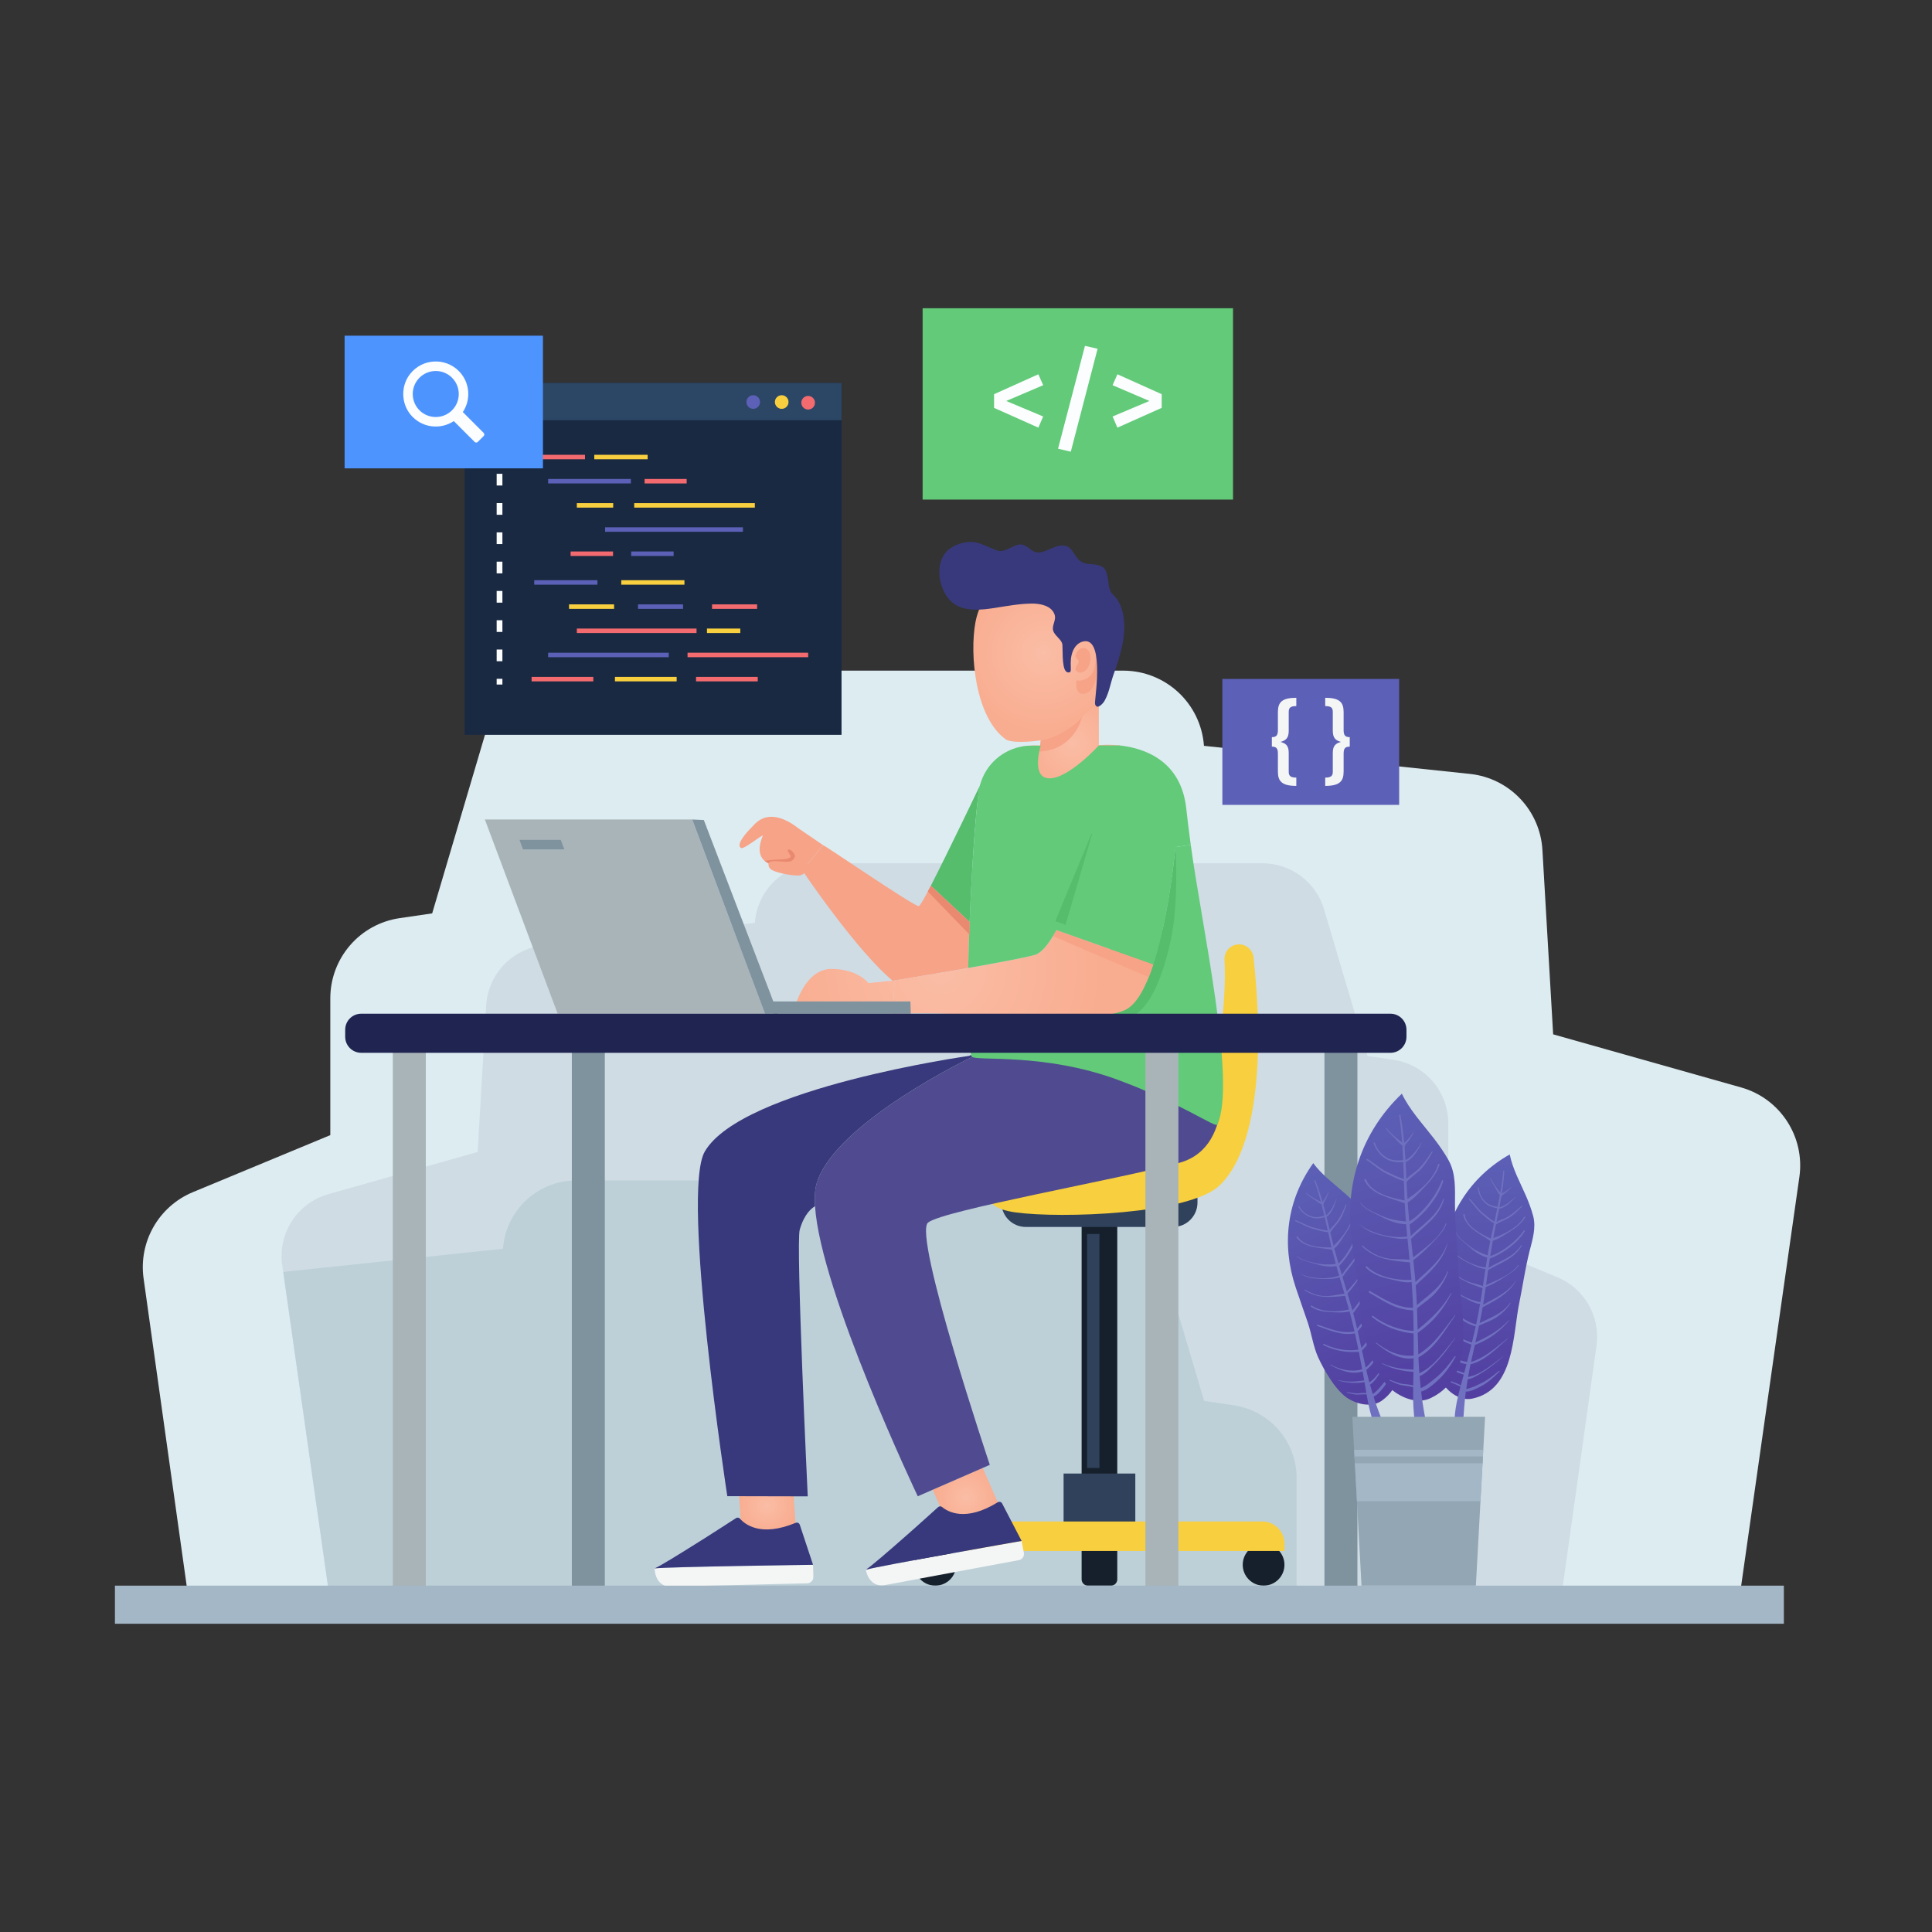<svg width="488" height="488" viewBox="0 0 488 488" fill="none" xmlns="http://www.w3.org/2000/svg">
<rect x="0" y="0" width="488" height="488" fill="#333333" stroke="none"/>
<path d="M454.504 297.275L439.116 405.327H47.822L36.266 322.898C34.981 313.663 40.087 304.713 48.703 301.13L83.431 286.719V252.18C83.431 242.004 90.881 233.376 100.951 231.912L109.162 230.71L122.955 184.069C125.526 175.356 133.525 169.395 142.594 169.395H283.684C289.051 169.395 293.966 171.465 297.632 174.869C301.298 178.285 303.715 183.033 304.107 188.389L371.29 195.482C381.264 196.541 388.999 204.646 389.595 214.656L392.308 261.262L439.783 274.674C449.661 277.458 455.944 287.123 454.504 297.275Z" fill="#DDECF1"/>
<path d="M71.282 319.559L83.496 405.327H394.089L403.263 339.899C404.284 332.567 400.23 325.464 393.39 322.621L365.824 311.18V283.765C365.824 275.689 359.912 268.839 351.919 267.678L345.401 266.723L334.452 229.701C332.411 222.786 326.063 218.053 318.864 218.053H206.872C202.612 218.053 198.711 219.697 195.8 222.398C192.891 225.109 190.973 228.879 190.662 233.13L137.334 238.76C129.418 239.601 123.277 246.034 122.804 253.98L120.65 290.973L82.967 301.619C75.126 303.831 70.138 311.501 71.282 319.559Z" fill="#CFDCE4"/>
<path d="M327.518 373.368C327.518 364.123 320.75 356.285 311.604 354.955L304.143 353.862L291.611 311.49C289.277 303.577 282.01 298.16 273.772 298.16H145.598C140.722 298.16 136.255 300.041 132.926 303.134C129.596 306.237 127.401 310.551 127.044 315.416L71.551 321.275L83.522 405.327H328.925L327.518 404.743V373.368Z" fill="#BDD0D8"/>
<path d="M117.345 185.608H212.559V96.74H117.345V185.608Z" fill="#192941"/>
<path d="M117.345 106.138H212.559V96.74H117.345V106.138Z" fill="#2C4666"/>
<path d="M191.977 101.545C191.977 102.497 191.206 103.269 190.256 103.269C189.303 103.269 188.532 102.497 188.532 101.545C188.532 100.593 189.303 99.822 190.256 99.822C191.206 99.822 191.977 100.593 191.977 101.545Z" fill="#5C60B6"/>
<path d="M199.171 101.545C199.171 102.497 198.4 103.269 197.449 103.269C196.497 103.269 195.726 102.497 195.726 101.545C195.726 100.593 196.497 99.822 197.449 99.822C198.4 99.822 199.171 100.593 199.171 101.545Z" fill="#F8CF3E"/>
<path d="M205.851 101.726C205.851 102.678 205.08 103.449 204.128 103.449C203.177 103.449 202.406 102.678 202.406 101.726C202.406 100.775 203.177 100.004 204.128 100.004C205.08 100.004 205.851 100.775 205.851 101.726Z" fill="#F46B6F"/>
<path d="M147.762 116.008H134.276V114.875H147.762V116.008Z" fill="#F46B6F"/>
<path d="M163.589 116.008H150.104V114.875H163.589V116.008Z" fill="#F8CF3E"/>
<path d="M159.358 122.114H138.448V120.981H159.358V122.114Z" fill="#5C60B6"/>
<path d="M173.446 122.114H162.816V120.981H173.446V122.114Z" fill="#F46B6F"/>
<path d="M154.885 128.22H145.701V127.086H154.885V128.22Z" fill="#F8CF3E"/>
<path d="M190.663 128.22H160.194V127.086H190.663V128.22Z" fill="#F8CF3E"/>
<path d="M187.655 134.325H152.835V133.192H187.655V134.325Z" fill="#5C60B6"/>
<path d="M154.845 140.431H144.129V139.298H154.845V140.431Z" fill="#F46B6F"/>
<path d="M170.147 140.431H159.431V139.298H170.147V140.431Z" fill="#5C60B6"/>
<path d="M149.867 170.975H134.276V172.108H149.867V170.975Z" fill="#F46B6F"/>
<path d="M170.916 170.975H155.326V172.108H170.916V170.975Z" fill="#F8CF3E"/>
<path d="M191.399 170.975H175.81V172.108H191.399V170.975Z" fill="#F46B6F"/>
<path d="M168.915 164.869H138.448V166.002H168.915V164.869Z" fill="#5C60B6"/>
<path d="M204.133 164.869H173.667V166.002H204.133V164.869Z" fill="#F46B6F"/>
<path d="M175.936 158.763H145.701V159.896H175.936V158.763Z" fill="#F46B6F"/>
<path d="M186.987 158.763H178.572V159.896H186.987V158.763Z" fill="#F8CF3E"/>
<path d="M155.109 152.657H143.727V153.79H155.109V152.657Z" fill="#F8CF3E"/>
<path d="M172.535 152.657H161.153V153.79H172.535V152.657Z" fill="#5C60B6"/>
<path d="M191.237 152.657H179.855V153.79H191.237V152.657Z" fill="#F46B6F"/>
<path d="M172.881 146.551H156.92V147.685H172.881V146.551Z" fill="#F8CF3E"/>
<path d="M150.899 146.551H134.94V147.685H150.899V146.551Z" fill="#5C60B6"/>
<path d="M126.901 115.237H125.45V113.786H126.901V115.237Z" fill="#FBFDFE"/>
<path d="M126.901 122.634H125.45V119.676H126.901V122.634ZM126.901 130.032H125.45V127.073H126.901V130.032ZM126.901 137.43H125.45V134.47H126.901V137.43ZM126.901 144.827H125.45V141.867H126.901V144.827ZM126.901 152.224H125.45V149.266H126.901V152.224ZM126.901 159.622H125.45V156.664H126.901V159.622ZM126.901 167.019H125.45V164.061H126.901V167.019Z" fill="#FBFDFE"/>
<path d="M126.901 172.909H125.45V171.458H126.901V172.909Z" fill="#FBFDFE"/>
<path d="M311.447 126.187H233.045V77.86H311.447V126.187Z" fill="#62CA79"/>
<path d="M263.496 97.297L254.167 101.28L263.496 105.202L262.275 108.02L251.088 103.023V99.565L262.275 94.537L263.496 97.297Z" fill="#FBFDFE"/>
<path d="M277.242 88.087L270.472 114.093L267.246 113.338L274.046 87.361L277.242 88.087Z" fill="#FBFDFE"/>
<path d="M293.431 99.565V103.023L282.244 108.02L281.024 105.202L290.322 101.28L281.024 97.297L282.244 94.537L293.431 99.565Z" fill="#FBFDFE"/>
<path d="M353.411 203.297H308.756V171.483H353.411V203.297Z" fill="#5C60B6"/>
<path d="M327.434 178.351C325.999 178.351 325.518 178.739 325.518 179.81V184.599C325.518 186.469 324.743 187.039 323.443 187.404C324.743 187.745 325.518 188.315 325.518 190.162V194.95C325.518 196.022 326.021 196.409 327.434 196.409V198.508C323.808 198.508 322.783 197.344 322.783 194.928V190.39C322.783 189.09 322.441 188.589 321.255 188.589V186.194C322.441 186.194 322.783 185.67 322.783 184.37V179.833C322.783 177.394 323.808 176.254 327.434 176.254V178.351Z" fill="#F4F6F5"/>
<path d="M339.383 179.833V184.37C339.383 185.67 339.724 186.194 340.932 186.194V188.589C339.724 188.589 339.383 189.09 339.383 190.39V194.928C339.383 197.344 338.357 198.508 334.732 198.508V196.409C336.145 196.409 336.647 196.022 336.647 194.95V190.162C336.647 188.315 337.422 187.745 338.722 187.404C337.422 187.039 336.647 186.469 336.647 184.599V179.81C336.647 178.739 336.169 178.351 334.732 178.351V176.254C338.357 176.254 339.383 177.394 339.383 179.833Z" fill="#F4F6F5"/>
<path d="M137.141 118.299H87.043V84.791H137.141V118.299Z" fill="#4D94FF"/>
<path d="M114.176 103.634C111.909 105.9 108.221 105.9 105.954 103.633C103.686 101.365 103.686 97.678 105.954 95.411C108.221 93.144 111.909 93.144 114.176 95.411C116.444 97.678 116.444 101.366 114.176 103.634ZM103.623 94.409C101.231 97.404 101.268 101.777 103.705 104.735C106.474 108.094 111.217 108.636 114.625 106.363L119.884 111.621C120.106 111.843 120.465 111.843 120.687 111.621L122.164 110.144C122.387 109.922 122.387 109.562 122.164 109.34L116.906 104.083C119.036 100.889 118.694 96.522 115.88 93.708C112.454 90.282 106.734 90.516 103.623 94.409Z" fill="#FBFDFE"/>
<path d="M282.869 188.292C282.761 189.399 281.248 200.955 269.365 200.955C256.891 200.955 258.981 188.603 258.981 188.603L258.965 188.526C260.181 188.276 261.491 188.183 262.879 188.339V182.492L277.039 174.569H277.553V188.214C277.553 188.214 279.798 187.948 282.869 188.292Z" fill="url(#paint0_radial)"/>
<path d="M275.992 148.466C278.001 150.502 279.519 153.136 280.249 156.356C281.609 162.355 280.33 168.702 278.588 174.482C278.292 175.472 277.953 176.47 277.342 177.302C276.907 177.896 276.346 178.384 275.789 178.869C273.271 181.062 270.753 183.256 268.241 185.456C266.537 186.946 256.052 188.188 254.05 186.759C246.338 181.244 244.854 165.269 246.397 157.101C248.958 143.552 266.373 138.708 275.992 148.466Z" fill="url(#paint1_radial)"/>
<path d="M271.662 165.805C271.764 164.501 273.105 163.073 274.451 163.919C275.845 164.796 275.517 167.112 274.939 168.385C274.486 169.386 272.973 170.48 271.946 169.551C271.087 168.771 272.422 167.853 272.466 167.141C272.506 166.501 271.226 166.042 271.75 165.357" fill="#F7A388"/>
<path d="M271.909 171.836C273.314 172.257 275.696 171.185 276.298 169.228C276.9 167.27 276.836 165.035 276.836 165.035C276.836 165.035 277.543 166.807 277.179 169.659C276.815 172.51 275.817 175.226 273.579 175.262C271.341 175.297 271.909 171.836 271.909 171.836Z" fill="#F7A388"/>
<path d="M270.184 169.807L270.027 169.853C269.156 169.975 268.809 168.922 268.68 168.263C268.379 166.724 268.425 165.167 268.373 163.61C268.36 163.219 268.39 162.732 268.23 162.365C267.741 161.246 266.438 160.519 266.041 159.362C265.578 158.017 266.884 156.675 266.366 155.204C265.574 152.948 262.677 152.43 260.582 152.454C257.44 152.491 254.375 153.074 251.273 153.555C247.999 154.064 243.814 154.546 240.929 152.475C237.45 149.979 235.998 143.474 238.593 139.914C240.007 137.971 242.69 136.938 245.04 136.884C247.532 136.826 249.637 138.312 251.923 139.06C253.743 139.655 255.504 137.914 257.205 137.574C259.345 137.147 260.252 139.481 262.145 139.545C263.983 139.607 265.785 138.171 267.572 137.845C271.136 137.194 270.926 140.773 273.316 141.995C274.803 142.756 276.721 142.295 278.224 143.067C279.366 143.654 279.526 144.684 279.775 145.852C279.991 146.862 280.003 148.027 280.336 148.986C280.634 149.849 281.358 150.394 281.923 151.068C282.54 151.805 282.935 152.664 283.247 153.587C283.941 155.635 284.095 157.844 283.906 159.987C283.589 163.584 282.43 167.126 281.229 170.515C280.449 172.713 280.159 175.003 278.959 177.084C278.637 177.643 277.206 179.277 276.675 178.06C276.56 177.799 276.578 177.502 276.597 177.218C276.757 174.951 278.867 160.346 273.334 162.1C272.172 162.469 271.393 163.435 270.96 164.537C270.443 165.857 270.407 167.185 270.472 168.579C270.482 168.778 270.487 168.978 270.479 169.177C270.469 169.435 270.405 169.696 270.184 169.807Z" fill="#38397C"/>
<path d="M262.879 187.001C269.17 185.99 273.321 181.02 273.321 181.02C273.321 181.02 271.625 189.395 262.501 189.838L262.879 187.001Z" fill="#F7A388"/>
<path d="M273.206 301.164H282.21V387.566C282.21 388.441 281.5 389.153 280.623 389.153H274.793C273.915 389.153 273.206 388.441 273.206 387.566V301.164Z" fill="#16202D"/>
<path d="M252.946 302.4H302.47V303.752C302.47 307.155 299.711 309.914 296.308 309.914H259.108C255.705 309.914 252.946 307.155 252.946 303.752V302.4Z" fill="#2F415B"/>
<path d="M273.206 378.909H282.21V398.929C282.21 399.806 281.5 400.516 280.623 400.516H274.793C273.915 400.516 273.206 399.806 273.206 398.929V378.909Z" fill="#16202D"/>
<path d="M230.977 395.246C230.977 398.156 233.337 400.516 236.249 400.516C239.158 400.516 241.518 398.156 241.518 395.246C241.518 392.334 239.158 389.975 236.249 389.975C233.337 389.975 230.977 392.334 230.977 395.246Z" fill="#16202D"/>
<path d="M313.897 395.246C313.897 398.156 316.257 400.516 319.169 400.516C322.079 400.516 324.439 398.156 324.439 395.246C324.439 392.334 322.079 389.975 319.169 389.975C316.257 389.975 313.897 392.334 313.897 395.246Z" fill="#16202D"/>
<path d="M268.65 388.028H286.766V372.198H268.65V388.028Z" fill="#2F415B"/>
<path d="M230.977 391.754H324.439V389.917C324.439 386.816 321.926 384.304 318.825 384.304H236.59C233.49 384.304 230.977 386.816 230.977 389.917V391.754Z" fill="#F8CF3E"/>
<path d="M277.708 370.784H274.585V311.69H277.708V370.784Z" fill="#2F415B"/>
<path d="M313.087 238.537C310.926 238.469 309.169 240.258 309.294 242.416C309.912 253.142 307.639 279.309 297.649 288.236C285.433 299.153 250.811 297.665 250.811 297.665C250.811 297.665 245.093 304.683 256.529 306.241C267.965 307.801 300.191 306.763 307.988 299.486C315.535 292.441 320.016 273.986 316.639 241.864C316.445 240.022 314.94 238.595 313.087 238.537Z" fill="#F8CF3E"/>
<path d="M248.22 370.784L252.337 380.172L239.722 385.708L235.59 376.29L248.22 370.784Z" fill="url(#paint2_radial)"/>
<path d="M307.71 266.447C306.931 268.008 250.88 266.478 245.585 266.961C245.585 266.961 211.28 283.336 206.352 298.664C205.852 300.208 205.712 302.251 205.869 304.684C207.24 326.265 231.816 377.942 231.816 377.942L235.59 376.29L248.22 370.784L250.014 370.005C250.014 370.005 230.521 311.919 234.42 308.801C238.319 305.681 282.495 297.885 297.823 293.737C313.168 289.572 307.71 266.447 307.71 266.447Z" fill="#504B90"/>
<path d="M200.127 373.2L201.113 387.303H187.342L186.356 373.169L200.127 373.2Z" fill="url(#paint3_radial)"/>
<path d="M245.305 266.478L244.805 266.697C244.805 266.697 187.373 274.76 178.018 290.867C171.936 301.346 183.708 377.916 183.708 377.916L204.026 377.963C204.026 377.963 200.988 314.179 202.001 310.625C203.14 306.569 205.089 305.103 205.869 304.684C205.712 302.251 205.852 300.208 206.352 298.664C211.28 283.336 245.585 266.961 245.585 266.961C245.477 266.884 245.382 266.712 245.305 266.478Z" fill="#38397C"/>
<path d="M300.777 213.413L296.925 213.943C296.925 213.943 295.989 224.329 293.697 234.714L245.716 252.927L245.06 256.405C244.858 256.389 244.655 256.374 244.468 256.358C244.483 257.075 244.483 257.777 244.514 258.432C244.624 262.441 244.888 265.325 245.31 266.478C245.388 266.712 245.482 266.884 245.591 266.961C246.894 268.024 263.865 265.965 282.21 272.701C298.122 278.545 307.041 284.926 307.453 284.069C312.454 273.672 303.35 232.875 300.777 213.413Z" fill="#62CA79"/>
<path d="M295.771 237.209C294.492 243.353 291.187 255.578 284.699 257.216C276.231 259.368 259.859 259.259 244.514 258.432C244.483 257.777 244.483 257.075 244.468 256.358C244.655 256.374 244.858 256.389 245.06 256.405L245.716 252.927L293.697 234.714C295.99 224.329 296.926 213.943 296.926 213.943C296.926 213.943 296.926 214.006 296.94 214.115C297.034 215.721 297.689 228.134 295.771 237.209Z" fill="#56BD6D"/>
<path d="M247.676 198.085C246.818 199.644 245.585 216.329 244.915 232.89L235.107 223.736C239.269 215.675 247.676 198.085 247.676 198.085Z" fill="#56BD6D"/>
<path d="M241.796 244.991C233.516 246.424 225.906 247.657 225.906 247.657L225.89 248.062C216.675 240.702 202.656 219.854 202.656 219.854C202.656 219.854 206.851 214.817 207.896 213.491C208.051 213.288 230.912 229.022 232.081 228.882C232.378 228.852 233.547 226.793 235.107 223.736L244.915 232.89C244.758 236.835 244.633 240.765 244.555 244.491C243.636 244.663 242.717 244.819 241.796 244.991Z" fill="#F7A388"/>
<path d="M225.906 247.657L225.703 254.487H200.752C200.752 254.487 203.232 244.741 209.984 244.741C216.736 244.741 219.34 248.312 219.34 248.312L225.906 247.657Z" fill="url(#paint4_radial)"/>
<path d="M207.707 213.335L207.896 213.491C206.85 214.817 202.656 219.854 202.656 219.854L200.052 218.014C200.052 218.014 197.182 219.76 193.845 217.935C190.368 216.048 192.52 211.543 192.698 211.009C192.024 211.2 187.857 214.567 187.203 214.209C186.548 213.849 186.065 212.665 190.726 208.065C195.374 203.465 201.704 209.374 201.891 209.374L207.707 213.335Z" fill="#F7A388"/>
<path d="M194.388 217.153C194.388 217.153 193.383 219.035 195.17 219.854C196.957 220.672 200.433 221.262 201.928 221.119C203.421 220.974 204.609 218.885 204.609 218.885L200.085 214.64H196.469L194.388 217.153Z" fill="#F7A388"/>
<path d="M194.121 218.077C194.388 217.153 196.957 217.646 198.549 217.684C199.722 217.711 200.364 217.404 200.726 216.51C201.089 215.617 199.386 214.193 199.051 214.64C198.717 215.086 199.665 215.716 199.693 216.308C199.722 216.901 198.019 217.098 196.706 217.098C195.393 217.098 193.129 217.439 193.129 217.439L194.121 218.077Z" fill="#E9896F"/>
<path d="M291.259 243.572L266.824 234.916C265.045 238.239 263.143 240.733 261.258 241.233C258.404 241.981 251.51 243.275 244.555 244.491C243.636 244.663 242.716 244.819 241.796 244.991C233.516 246.424 225.906 247.657 225.906 247.657L225.89 248.062V248.328L225.703 254.487V256.051C225.703 256.051 233.999 255.625 244.463 256.358C259.105 257.402 277.989 258.027 284.241 255.081C287.173 253.692 289.513 249.139 291.354 243.525L291.259 243.572Z" fill="url(#paint5_radial)"/>
<path d="M266.824 234.916L291.259 243.572L290.153 246.836L265.969 236.462L266.824 234.916Z" fill="#F7A388"/>
<path d="M266.824 234.916C265.045 238.239 263.143 240.733 261.258 241.233C258.404 241.981 251.51 243.275 244.555 244.491C244.633 240.765 244.758 236.835 244.914 232.89C245.585 216.329 246.818 199.644 247.676 198.085C249.078 195.48 252.915 189.82 258.965 188.526L258.981 188.603C258.981 188.603 256.891 200.955 269.365 200.955C281.248 200.955 282.761 189.399 282.869 188.292C288.983 188.978 298.354 192.034 299.649 204.322C299.914 206.755 300.288 209.873 300.771 213.413L296.92 213.943C296.92 213.943 295.36 231.252 291.354 243.525L291.259 243.572L266.824 234.916Z" fill="#62CA79"/>
<path d="M269.141 233.619L266.571 232.665L276.328 209.046L269.141 233.619Z" fill="#56BD6D"/>
<path d="M282.869 188.292H277.553C277.553 188.292 269.985 196.601 265.122 196.601C260.256 196.601 262.879 188.339 262.879 188.339H260.505C253.689 188.339 247.952 193.458 247.18 200.231C247.092 201.007 247.011 201.743 246.943 202.409C246.422 207.435 266.784 211.093 266.784 211.093L277.268 210.507L283.634 198.085L284.903 192.998L282.869 188.292Z" fill="#62CA79"/>
<path d="M218.705 396.514C219.178 399.053 220.94 400.86 223.481 400.385L257.349 394.069C258.206 393.909 258.77 393.085 258.611 392.228L258.05 389.223C258.05 389.223 222.429 395.457 218.687 396.494L218.705 396.514Z" fill="#F4F6F5"/>
<path d="M228.781 387.985C229.134 387.679 229.474 387.374 229.827 387.069C230.507 386.461 231.175 385.868 231.819 385.296C232.158 384.992 232.499 384.688 232.813 384.402C233.432 383.848 234.014 383.329 234.537 382.862C234.911 382.525 235.263 382.205 235.578 381.919C236.157 381.399 236.629 380.977 236.961 380.679C237.248 380.422 237.674 380.411 237.968 380.659C239.361 381.829 243.86 384.505 252.012 379.462C252.397 379.223 252.911 379.348 253.121 379.751L258.05 389.223C258.05 389.223 222.429 395.457 218.687 396.494C219.918 395.727 224.464 391.793 228.781 387.985Z" fill="#38397C"/>
<path d="M165.366 396.181C165.428 398.764 166.878 400.829 169.463 400.764L203.905 399.924C204.776 399.902 205.465 399.179 205.444 398.309L205.369 395.253C205.369 395.253 169.211 395.731 165.352 396.16L165.366 396.181Z" fill="#F4F6F5"/>
<path d="M176.672 389.367C177.07 389.12 177.452 388.875 177.851 388.63C178.619 388.137 179.372 387.658 180.098 387.196C180.483 386.95 180.866 386.704 181.224 386.473C181.922 386.024 182.579 385.604 183.17 385.227C183.594 384.952 183.992 384.691 184.348 384.461C185.002 384.04 185.537 383.698 185.91 383.458C186.234 383.25 186.658 383.305 186.91 383.597C188.098 384.974 192.114 388.334 200.963 384.653C201.383 384.48 201.869 384.685 202.011 385.116L205.369 395.253C205.369 395.253 169.211 395.731 165.352 396.16C166.688 395.597 171.803 392.438 176.672 389.367Z" fill="#38397C"/>
<path d="M140.865 256.051L122.47 206.993H174.838L193.23 256.051H140.865Z" fill="#A9B4B8"/>
<path d="M196.469 256.051H193.23L174.838 206.993L177.776 207.124L194.79 251.528L196.469 256.051Z" fill="#7F939F"/>
<path d="M195.453 256.051H230.055L229.96 252.958C229.96 252.958 195.322 252.958 194.744 252.958" fill="#7F939F"/>
<path d="M342.871 402.274H334.54V265.407H342.871V402.274Z" fill="#7F939F"/>
<path d="M297.649 402.274H289.318V265.407H297.649V402.274Z" fill="#A9B4B8"/>
<path d="M152.771 402.274H144.441V265.407H152.771V402.274Z" fill="#7F939F"/>
<path d="M107.551 402.274H99.22V265.407H107.551V402.274Z" fill="#A9B4B8"/>
<path d="M351.208 265.926H91.239C89.003 265.926 87.19 264.112 87.19 261.876V260.099C87.19 257.863 89.003 256.051 91.239 256.051H351.208C353.444 256.051 355.256 257.863 355.256 260.099V261.876C355.256 264.112 353.444 265.926 351.208 265.926Z" fill="#202450"/>
<path d="M131.214 212.149L132.11 214.537H142.542L141.646 212.149H131.214Z" fill="#7F939F"/>
<path d="M235.107 223.736L234.357 225.183L244.916 236.093V232.89L235.107 223.736Z" fill="#E9896F"/>
<path d="M450.58 410.141H29.031V400.514H450.58V410.141Z" fill="#A4B7C7"/>
<path d="M383.747 329.122C382.073 337.247 382.576 351.088 371.828 353.28C368.933 353.869 366.137 351.864 364.454 349.564C362.252 346.555 361.725 340.187 361.763 336.543C361.793 333.656 362.778 330.437 363.094 327.524C363.438 324.378 363.716 321.226 364.083 318.082C365.406 306.753 371.324 297.257 381.335 291.601C382.11 295.321 383.875 298.469 385.433 302.04C386.144 303.668 386.784 305.384 387.246 307.091C388.064 310.111 387.075 313.164 386.34 316.058C385.253 320.336 384.639 324.794 383.747 329.122Z" fill="url(#paint6_linear)"/>
<path d="M370.007 353.553C370.085 352.872 370.168 352.191 370.258 351.509C371.543 351.505 372.88 350.775 373.957 350.217C375.827 349.248 377.344 347.858 378.813 346.373L378.675 346.235C377.21 347.466 375.692 348.657 373.949 349.47C372.975 349.923 371.554 350.664 370.356 350.809C370.469 349.995 370.594 349.184 370.729 348.372C372.066 348.208 373.292 347.33 374.424 346.659C376.349 345.517 378.004 344.039 379.72 342.615L379.695 342.585C377.071 344.491 374.147 347.204 370.825 347.799C371.002 346.784 371.187 345.77 371.401 344.765L371.434 344.608C375.278 343.636 377.877 340.622 380.82 338.186L380.766 338.104C377.868 340.355 375.145 342.921 371.563 344.015C371.875 342.575 372.198 341.14 372.523 339.708C375.999 338.425 378.776 336.388 381.206 333.551L381.136 333.483C378.621 336.1 375.851 337.603 372.661 339.094C372.982 337.675 373.301 336.256 373.604 334.833C375.108 334.095 376.69 333.645 378.079 332.672C379.449 331.712 380.679 330.568 381.561 329.14L381.445 329.066C379.5 331.863 376.567 332.734 373.733 334.205C374.009 332.878 374.267 331.549 374.497 330.212C377.655 328.473 381.088 326.86 382.878 323.527L382.829 323.494C380.933 326.557 377.618 327.875 374.609 329.542C374.648 329.304 374.692 329.068 374.729 328.829C374.924 327.59 375.104 326.347 375.283 325.107C377.097 324.378 378.828 323.353 380.46 322.289C381.62 321.533 382.857 320.786 383.617 319.601L383.505 319.522C381.81 321.949 378.099 323.353 375.36 324.567C375.537 323.313 375.714 322.059 375.893 320.803C378.933 318.964 382.511 317.947 384.382 314.629C384.438 314.532 384.293 314.441 384.232 314.536C382.293 317.565 378.882 318.499 375.977 320.218C376.088 319.441 376.201 318.664 376.318 317.888C379.602 316.681 383.421 313.931 385.152 310.963C385.248 310.799 385.011 310.648 384.904 310.804C383.138 313.409 379.59 316.241 376.415 317.271C376.609 316.013 376.812 314.757 377.037 313.503L377.084 313.393C378.559 312.958 380.016 311.919 381.289 311.133C382.823 310.186 384.287 309.087 385.243 307.531C385.348 307.359 385.068 307.2 384.969 307.377C383.51 309.98 380.049 311.725 377.184 312.718C377.268 312.26 377.351 311.804 377.442 311.347C377.576 310.665 377.716 309.982 377.854 309.299C379.029 308.489 380.518 308.102 381.696 307.246C382.72 306.502 383.614 305.606 384.491 304.697C384.579 304.609 384.449 304.469 384.358 304.556C383.169 305.672 381.946 306.745 380.498 307.519C379.689 307.952 378.767 308.199 377.983 308.675C378.213 307.559 378.441 306.443 378.66 305.326L378.702 305.317L378.744 305.326L378.936 305.265C380.532 304.863 381.752 303.49 382.823 302.32L382.782 302.278C381.657 303.317 380.378 304.469 378.871 304.916L378.857 304.909L378.743 304.892C378.916 303.982 379.082 303.071 379.235 302.159C379.35 302.138 379.45 302.04 379.423 301.925C380.269 301.358 381.037 300.633 381.758 299.926L381.678 299.839C380.929 300.485 380.189 301.018 379.346 301.484C379.643 299.6 379.875 297.703 379.98 295.789C379.99 295.612 379.722 295.61 379.706 295.785C379.539 297.627 379.272 299.452 378.953 301.269C378.074 300.114 377.094 298.925 376.556 297.604L376.444 297.637C376.708 298.458 377.161 299.175 377.61 299.905C378.013 300.558 378.334 301.319 378.846 301.898C378.668 302.873 378.477 303.845 378.276 304.817C377.206 304.646 376.226 304.443 375.342 303.668C374.261 302.72 373.646 301.431 373.54 300.001C373.526 299.825 373.249 299.826 373.264 300.002C373.386 301.331 373.915 302.581 374.825 303.573C375.781 304.615 376.905 304.948 378.193 305.216C377.959 306.337 377.717 307.458 377.47 308.577C376.499 307.994 375.596 307.233 374.721 306.534C373.306 305.408 372.472 304.052 371.245 302.784C371.122 302.658 370.922 302.84 371.043 302.97C372.193 304.192 372.971 305.515 374.277 306.613C375.219 307.404 376.259 308.396 377.382 308.98L377.343 309.158L377.306 309.189L377.281 309.44C377.044 310.511 376.809 311.584 376.583 312.66L376.543 312.862C374.042 311.717 370.306 309.728 369.974 306.827C369.943 306.552 369.531 306.628 369.596 306.91C370.334 310.193 373.943 311.649 376.429 313.438C376.184 314.654 375.958 315.872 375.752 317.094C374.137 316.537 372.602 315.85 371.246 314.773C370.012 313.792 368.268 312.609 367.713 311.089L367.642 311.12C368.155 312.63 369.721 313.669 370.859 314.699C372.304 316.006 373.783 317.116 375.641 317.639L375.636 317.802C375.508 318.577 375.385 319.352 375.267 320.129C372.231 319.896 367.981 317.589 366.429 315.293L366.415 315.305C367.473 317.057 369.072 318.081 370.877 318.969C372.224 319.634 373.68 320.42 375.205 320.533C374.987 321.97 374.775 323.407 374.561 324.845C373.244 324.354 371.848 324.119 370.544 323.598C368.607 322.822 367.126 321.428 365.985 319.715C365.917 319.612 365.744 319.7 365.813 319.807C367.915 323.149 370.94 324.13 374.481 325.381C374.305 326.56 374.119 327.738 373.925 328.915C371.025 328.36 367.277 326.589 365.81 324.071C365.701 323.887 365.408 324.04 365.515 324.226C366.441 325.841 368.038 326.86 369.667 327.683C370.84 328.276 372.455 329.257 373.853 329.363L373.833 329.478C373.546 331.171 373.213 332.857 372.851 334.536C369.612 333.722 367.519 331.323 365.165 329.077C365.002 328.921 364.745 329.159 364.908 329.318C367.306 331.679 369.412 334.155 372.744 335.029C372.445 336.394 372.127 337.757 371.797 339.116C369.039 338.345 366.308 336.387 364.524 334.138C364.397 333.978 364.176 334.195 364.296 334.353C366.15 336.793 368.825 338.635 371.671 339.643C371.312 341.102 370.941 342.557 370.568 344.013C367.733 343.581 365.55 341.807 363.805 339.564L363.711 339.634C365.262 341.792 367.607 344.284 370.43 344.546C370.31 345.009 370.191 345.474 370.071 345.937C369.999 346.216 369.924 346.5 369.845 346.787C367.709 346.159 365.726 345.392 363.962 343.951L363.903 344.029C365.578 345.538 367.585 346.555 369.729 347.215C369.491 348.088 369.24 348.986 368.991 349.902C368.461 349.655 367.949 349.385 367.369 349.211C366.306 348.893 365.618 348.218 364.693 347.663L364.597 347.787C365.41 348.317 365.98 348.999 366.908 349.347C367.594 349.607 368.241 349.936 368.905 350.231C367.931 353.861 367.069 357.721 367.535 361.205C367.64 361.978 368.936 362.183 369.137 361.36C369.752 358.834 369.721 356.136 370.007 353.553Z" fill="#7070C0"/>
<path d="M349.728 326.795C351.64 334.869 357.938 347.202 349.119 353.728C346.744 355.485 343.363 354.844 340.866 353.47C337.6 351.672 334.434 346.121 332.932 342.801C331.74 340.171 331.275 336.837 330.333 334.063C329.315 331.067 328.238 328.091 327.243 325.087C323.66 314.257 325.019 303.151 331.707 293.798C333.978 296.844 336.909 298.952 339.829 301.531C341.158 302.707 342.464 303.995 343.603 305.346C345.62 307.74 346.011 310.924 346.566 313.858C347.387 318.196 348.711 322.497 349.728 326.795Z" fill="url(#paint7_linear)"/>
<path d="M347.586 354.744C347.366 354.094 347.155 353.44 346.948 352.784C348.113 352.239 349.017 351.014 349.757 350.051C351.045 348.383 351.831 346.485 352.537 344.516C352.574 344.412 352.4 344.351 352.354 344.451C351.545 346.184 350.672 347.906 349.433 349.38C348.743 350.201 347.767 351.47 346.743 352.108C346.5 351.322 346.272 350.533 346.052 349.743C347.194 349.029 347.935 347.717 348.678 346.628C349.941 344.781 350.818 342.743 351.773 340.728L351.739 340.711C350.162 343.546 348.656 347.24 345.897 349.181C345.629 348.186 345.37 347.19 345.139 346.188L345.104 346.031C348.176 343.529 349.262 339.699 350.9 336.249L350.816 336.197C349.141 339.46 347.757 342.937 344.969 345.439C344.643 344.003 344.331 342.566 344.02 341.131C346.632 338.499 348.289 335.48 349.295 331.883L349.202 331.851C348.027 335.285 346.15 337.817 343.888 340.515C343.58 339.093 343.271 337.673 342.944 336.254C343.996 334.95 345.239 333.874 346.09 332.406C346.927 330.959 347.558 329.402 347.756 327.735L347.62 327.716C347.036 331.074 344.746 333.1 342.797 335.63C342.486 334.311 342.158 332.998 341.804 331.688C343.934 328.777 346.365 325.868 346.581 322.091L346.522 322.082C346.095 325.658 343.648 328.252 341.623 331.034C341.558 330.802 341.498 330.568 341.431 330.336C341.084 329.131 340.724 327.928 340.359 326.728C341.7 325.302 342.835 323.643 343.866 321.988C344.598 320.815 345.404 319.614 345.593 318.219L345.457 318.196C344.947 321.111 342.175 323.948 340.202 326.207C339.834 324.993 339.465 323.782 339.099 322.57C341.078 319.619 343.892 317.185 344.188 313.39C344.197 313.276 344.028 313.256 344.014 313.368C343.534 316.933 340.836 319.218 338.927 322.004C338.699 321.251 338.475 320.5 338.253 319.746C340.721 317.266 343.022 313.162 343.338 309.74C343.357 309.552 343.078 309.514 343.047 309.701C342.546 312.808 340.523 316.871 338.081 319.146C337.725 317.924 337.38 316.699 337.054 315.47L337.051 315.348C338.204 314.333 339.087 312.774 339.91 311.526C340.9 310.02 341.764 308.403 341.973 306.591C341.995 306.39 341.675 306.363 341.661 306.566C341.436 309.541 339.034 312.585 336.856 314.695C336.739 314.245 336.62 313.795 336.51 313.343C336.345 312.666 336.183 311.989 336.022 311.312C336.743 310.082 337.93 309.102 338.637 307.828C339.252 306.723 339.684 305.533 340.096 304.339C340.137 304.221 339.961 304.149 339.913 304.267C339.307 305.783 338.651 307.269 337.668 308.582C337.116 309.317 336.384 309.93 335.875 310.691C335.611 309.582 335.348 308.476 335.073 307.371L335.109 307.344L335.15 307.335L335.299 307.199C336.576 306.16 337.103 304.401 337.58 302.887L337.525 302.866C336.943 304.285 336.271 305.868 335.094 306.908L335.076 306.909L334.965 306.941C334.741 306.043 334.505 305.147 334.259 304.256C334.354 304.189 334.404 304.057 334.331 303.964C334.858 303.093 335.249 302.113 335.603 301.166L335.495 301.12C335.088 302.023 334.642 302.819 334.075 303.598C333.549 301.765 332.958 299.947 332.246 298.167C332.181 298.002 331.937 298.113 331.995 298.278C332.622 300.019 333.15 301.787 333.629 303.567C332.344 302.893 330.954 302.228 329.908 301.257L329.821 301.334C330.404 301.968 331.12 302.426 331.835 302.899C332.474 303.321 333.087 303.875 333.796 304.184C334.048 305.143 334.284 306.106 334.511 307.07C333.47 307.366 332.495 307.596 331.367 307.266C329.987 306.863 328.885 305.955 328.185 304.703C328.098 304.55 327.847 304.667 327.936 304.819C328.607 305.974 329.616 306.886 330.858 307.4C332.166 307.942 333.324 307.769 334.605 307.466C334.866 308.583 335.118 309.699 335.368 310.819C334.241 310.702 333.101 310.391 332.013 310.129C330.256 309.703 328.928 308.827 327.279 308.194C327.114 308.132 327.01 308.383 327.175 308.448C328.732 309.072 329.995 309.942 331.646 310.388C332.834 310.706 334.193 311.165 335.458 311.222L335.497 311.4L335.478 311.445C335.435 311.557 335.483 311.64 335.561 311.682C335.799 312.752 336.038 313.825 336.287 314.895L336.334 315.095C333.585 315.112 329.359 314.887 327.834 312.396C327.689 312.16 327.348 312.403 327.525 312.632C329.582 315.296 333.466 315.092 336.474 315.666C336.766 316.871 337.075 318.071 337.404 319.265C335.706 319.443 334.023 319.468 332.34 319.062C330.807 318.694 328.728 318.359 327.583 317.216L327.53 317.273C328.634 318.426 330.49 318.706 331.957 319.16C333.819 319.736 335.629 320.117 337.534 319.807L337.598 319.957C337.81 320.714 338.026 321.468 338.245 322.223C335.395 323.291 330.569 322.995 328.194 321.568L328.185 321.584C329.883 322.726 331.767 322.98 333.776 323.025C335.278 323.058 336.93 323.156 338.361 322.615C338.769 324.01 339.184 325.401 339.596 326.795C338.196 326.906 336.83 327.282 335.429 327.359C333.344 327.473 331.414 326.835 329.658 325.763C329.551 325.699 329.431 325.85 329.539 325.921C332.855 328.063 336.009 327.674 339.749 327.314C340.087 328.458 340.418 329.604 340.737 330.753C337.875 331.473 333.729 331.452 331.335 329.787C331.16 329.665 330.959 329.929 331.133 330.053C332.656 331.125 334.534 331.375 336.357 331.434C337.671 331.476 339.549 331.685 340.86 331.19L340.892 331.302C341.347 332.959 341.755 334.627 342.136 336.302C338.855 336.932 335.945 335.641 332.864 334.597C332.649 334.525 332.517 334.849 332.733 334.925C335.903 336.052 338.857 337.409 342.247 336.793C342.554 338.159 342.84 339.528 343.115 340.899C340.288 341.364 336.986 340.742 334.421 339.457C334.238 339.365 334.128 339.656 334.303 339.749C337.015 341.176 340.215 341.718 343.221 341.431C343.513 342.905 343.791 344.382 344.065 345.857C341.314 346.663 338.586 345.975 336.057 344.679L336.004 344.783C338.32 346.084 341.498 347.353 344.166 346.398C344.254 346.869 344.341 347.341 344.427 347.812C344.48 348.096 344.532 348.386 344.583 348.678C342.38 349.01 340.258 349.151 338.051 348.59L338.031 348.686C340.187 349.347 342.434 349.422 344.658 349.114C344.81 350.006 344.961 350.928 345.122 351.862C344.539 351.862 343.959 351.832 343.361 351.919C342.263 352.079 341.354 351.759 340.279 351.646C340.182 351.635 340.146 351.785 340.246 351.798C341.207 351.937 342.012 352.315 343.001 352.239C343.732 352.185 344.457 352.21 345.182 352.196C345.831 355.898 346.678 359.76 348.573 362.724C348.993 363.379 350.255 363.018 350.089 362.189C349.582 359.638 348.413 357.205 347.586 354.744Z" fill="#7070C0"/>
<path d="M368.359 320.538C368.813 330.796 373.615 347.248 361.382 353.137C358.087 354.723 354.125 353.164 351.409 350.915C347.854 347.972 345.29 340.49 344.232 336.108C343.394 332.634 343.599 328.474 343.096 324.883C342.553 321.004 341.932 317.138 341.418 313.254C339.571 299.26 343.793 286.072 354.09 276.252C356.146 280.479 359.222 283.72 362.171 287.534C363.517 289.271 364.805 291.137 365.878 293.043C367.776 296.42 367.514 300.384 367.509 304.078C367.503 309.539 368.117 315.076 368.359 320.538Z" fill="url(#paint8_linear)"/>
<path d="M359.282 354.018C359.167 353.176 359.062 352.333 358.962 351.489C360.503 351.095 361.886 349.814 363.01 348.817C364.96 347.087 366.357 344.96 367.67 342.732C367.739 342.613 367.542 342.5 367.463 342.609C366.078 344.53 364.617 346.42 362.771 347.924C361.743 348.763 360.262 350.081 358.867 350.617C358.756 349.607 358.659 348.596 358.576 347.583C360.13 346.982 361.335 345.556 362.489 344.406C364.452 342.452 365.991 340.177 367.617 337.95L367.579 337.919C365.007 341.003 362.321 345.145 358.519 346.864C358.421 345.594 358.338 344.322 358.29 343.05L358.283 342.851C362.599 340.521 364.802 336.116 367.595 332.302L367.505 332.22C364.711 335.798 362.223 339.705 358.256 342.101C358.193 340.279 358.145 338.46 358.101 336.643C361.884 334.051 364.597 330.763 366.653 326.622L366.548 326.562C364.324 330.466 361.457 333.109 358.082 335.863C358.038 334.063 357.99 332.265 357.922 330.468C359.502 329.124 361.262 328.104 362.636 326.516C363.988 324.949 365.118 323.203 365.742 321.223C365.776 321.12 365.619 321.068 365.581 321.169C364.096 325.114 360.84 327.049 357.885 329.672C357.814 327.998 357.721 326.325 357.592 324.651C360.854 321.607 364.483 318.632 365.62 314.089L365.552 314.065C364.205 318.315 360.628 320.901 357.523 323.814C357.499 323.517 357.479 323.219 357.451 322.92C357.308 321.374 357.149 319.829 356.986 318.285C358.943 316.862 360.707 315.107 362.345 313.336C363.506 312.079 364.765 310.805 365.317 309.154C365.351 309.049 365.197 308.991 365.158 309.093C363.861 312.519 359.835 315.328 356.914 317.616C356.748 316.056 356.58 314.497 356.414 312.94C359.504 309.81 363.488 307.503 364.727 302.957C364.763 302.823 364.563 302.757 364.518 302.892C363.112 307.112 359.302 309.268 356.336 312.212C356.234 311.244 356.135 310.278 356.041 309.311C359.614 306.868 363.362 302.412 364.54 298.325C364.604 298.101 364.274 297.989 364.193 298.21C362.865 301.871 359.467 306.342 355.97 308.542C355.82 306.973 355.684 305.405 355.571 303.834L355.597 303.684C357.234 302.717 358.667 301.029 359.957 299.7C361.51 298.1 362.933 296.335 363.608 294.179C363.682 293.941 363.297 293.836 363.233 294.077C362.273 297.642 358.649 300.785 355.511 302.847C355.474 302.272 355.434 301.698 355.404 301.122C355.36 300.262 355.32 299.402 355.28 298.541C356.442 297.212 358.112 296.296 359.266 294.912C360.269 293.71 361.07 292.364 361.848 291.008C361.925 290.873 361.728 290.745 361.643 290.877C360.556 292.578 359.414 294.236 357.913 295.604C357.073 296.368 356.041 296.945 355.244 297.751C355.182 296.344 355.118 294.935 355.04 293.53L355.087 293.507L355.141 293.504C355.243 293.498 355.312 293.444 355.354 293.374C357.146 292.408 358.194 290.388 359.125 288.66L359.063 288.623C358.028 290.212 356.844 291.979 355.171 292.973L355.151 292.97L355.007 292.983C354.942 291.84 354.865 290.697 354.77 289.556C354.903 289.495 354.994 289.347 354.925 289.217C355.768 288.279 356.471 287.178 357.121 286.11L356.999 286.029C356.297 287.033 355.569 287.897 354.7 288.713C354.485 286.36 354.187 284.016 353.734 281.686C353.692 281.472 353.369 281.551 353.404 281.763C353.762 284.027 353.993 286.297 354.164 288.572C352.759 287.453 351.222 286.324 350.176 284.901L350.051 284.974C350.615 285.88 351.378 286.603 352.138 287.343C352.818 288.005 353.435 288.82 354.225 289.361C354.308 290.583 354.373 291.808 354.427 293.034C353.09 293.152 351.853 293.207 350.558 292.545C348.974 291.736 347.843 290.376 347.282 288.692C347.213 288.486 346.88 288.571 346.953 288.777C347.503 290.336 348.517 291.677 349.909 292.589C351.374 293.551 352.821 293.609 354.448 293.539C354.507 294.955 354.555 296.372 354.599 297.79C353.256 297.386 351.943 296.746 350.681 296.174C348.643 295.251 347.23 293.877 345.373 292.728C345.188 292.613 345.002 292.894 345.188 293.012C346.938 294.129 348.271 295.482 350.174 296.402C351.543 297.066 353.09 297.941 354.615 298.302L354.623 298.525L354.588 298.575C354.509 298.702 354.55 298.815 354.633 298.882C354.674 300.241 354.717 301.601 354.772 302.957L354.786 303.212C351.438 302.597 346.352 301.344 345.076 297.964C344.954 297.643 344.483 297.86 344.645 298.179C346.528 301.893 351.298 302.544 354.823 303.939C354.897 305.47 354.996 307.002 355.12 308.53C353.013 308.354 350.963 307.993 349.01 307.111C347.232 306.309 344.781 305.419 343.653 303.763L343.576 303.822C344.652 305.478 346.844 306.249 348.523 307.139C350.653 308.272 352.763 309.155 355.152 309.218L355.196 309.415C355.279 310.385 355.365 311.352 355.457 312.319C351.744 312.959 345.947 311.482 343.389 309.196L343.373 309.214C345.175 310.997 347.405 311.74 349.838 312.259C351.658 312.648 353.643 313.15 355.506 312.823C355.68 314.613 355.862 316.403 356.042 318.193C354.311 318.002 352.566 318.143 350.845 317.911C348.284 317.569 346.086 316.346 344.196 314.636C344.083 314.534 343.902 314.69 344.016 314.799C347.553 318.171 351.477 318.431 356.107 318.858C356.254 320.327 356.389 321.797 356.512 323.268C352.865 323.481 347.829 322.494 345.306 319.916C345.12 319.728 344.814 320.001 344.998 320.192C346.601 321.848 348.825 322.588 351.029 323.08C352.616 323.437 354.852 324.125 356.56 323.827L356.573 323.971C356.743 326.09 356.852 328.213 356.927 330.338C352.795 330.343 349.554 328.098 346.049 326.118C345.806 325.98 345.57 326.343 345.814 326.487C349.408 328.591 352.685 330.924 356.949 330.961C357.004 332.69 357.036 334.421 357.052 336.153C353.509 336.063 349.638 334.543 346.817 332.386C346.617 332.232 346.415 332.559 346.608 332.713C349.573 335.077 353.338 336.477 357.06 336.823C357.072 338.684 357.069 340.542 357.061 342.4C353.53 342.742 350.372 341.275 347.598 339.114L347.508 339.226C350.022 341.345 353.592 343.623 357.058 343.082C357.055 343.674 357.052 344.267 357.048 344.861C357.046 345.218 357.041 345.582 357.035 345.949C354.281 345.843 351.668 345.523 349.116 344.33L349.068 344.441C351.538 345.743 354.254 346.355 357.027 346.498C357.005 347.617 356.977 348.772 356.956 349.944C356.246 349.808 355.547 349.639 354.799 349.607C353.427 349.548 352.397 348.947 351.119 348.561C351.002 348.526 350.924 348.697 351.043 348.738C352.178 349.129 353.069 349.774 354.287 349.913C355.19 350.014 356.065 350.213 356.95 350.364C356.881 355.017 357.019 359.908 358.636 363.947C358.994 364.843 360.611 364.696 360.604 363.649C360.575 360.432 359.718 357.202 359.282 354.018Z" fill="#7070C0"/>
<path d="M375.111 357.86L374.658 366.198L373.949 379.182L372.788 400.514H343.906L342.746 379.182L342.036 366.198L341.583 357.86H375.111Z" fill="#92A6B3"/>
<path d="M374.658 366.198L374.564 367.87L374.473 369.6L373.949 379.182H342.746L342.223 369.6L342.13 367.87L342.036 366.198H374.658Z" fill="#A4B7C7"/>
<path d="M374.564 367.87L374.473 369.6H342.223L342.13 367.87H374.564Z" fill="#92A6B3"/>
<defs>
<radialGradient id="paint0_radial" cx="0" cy="0" r="1" gradientUnits="userSpaceOnUse" gradientTransform="translate(270.859 187.762) scale(12.615)">
<stop stop-color="#FABDA6"/>
<stop offset="1" stop-color="#F9AD90"/>
</radialGradient>
<radialGradient id="paint1_radial" cx="0" cy="0" r="1" gradientUnits="userSpaceOnUse" gradientTransform="translate(263.561 164.927) rotate(-12.152) scale(19.889)">
<stop stop-color="#FABDA6"/>
<stop offset="1" stop-color="#F9AD90"/>
</radialGradient>
<radialGradient id="paint2_radial" cx="0" cy="0" r="1" gradientUnits="userSpaceOnUse" gradientTransform="translate(243.964 378.247) scale(7.931)">
<stop stop-color="#FABDA6"/>
<stop offset="1" stop-color="#F9AD90"/>
</radialGradient>
<radialGradient id="paint3_radial" cx="0" cy="0" r="1" gradientUnits="userSpaceOnUse" gradientTransform="translate(193.735 380.236) scale(7.224)">
<stop stop-color="#FABDA6"/>
<stop offset="1" stop-color="#F9AD90"/>
</radialGradient>
<radialGradient id="paint4_radial" cx="0" cy="0" r="1" gradientUnits="userSpaceOnUse" gradientTransform="translate(237.716 244.68) rotate(9.121) scale(40.45)">
<stop stop-color="#FABDA6"/>
<stop offset="1" stop-color="#F9AD90"/>
</radialGradient>
<radialGradient id="paint5_radial" cx="0" cy="0" r="1" gradientUnits="userSpaceOnUse" gradientTransform="translate(237.715 244.68) rotate(9.121) scale(40.449)">
<stop stop-color="#FABDA6"/>
<stop offset="1" stop-color="#F9AD90"/>
</radialGradient>
<linearGradient id="paint6_linear" x1="374.656" y1="291.602" x2="374.659" y2="353.384" gradientUnits="userSpaceOnUse">
<stop stop-color="#5C60B6"/>
<stop offset="1" stop-color="#523EA0"/>
</linearGradient>
<linearGradient id="paint7_linear" x1="325.652" y1="296.618" x2="351.73" y2="352.626" gradientUnits="userSpaceOnUse">
<stop stop-color="#5C60B6"/>
<stop offset="1" stop-color="#523EA0"/>
</linearGradient>
<linearGradient id="paint8_linear" x1="346.078" y1="278.277" x2="364.811" y2="352.404" gradientUnits="userSpaceOnUse">
<stop stop-color="#5C60B6"/>
<stop offset="1" stop-color="#523EA0"/>
</linearGradient>
</defs>
</svg>
